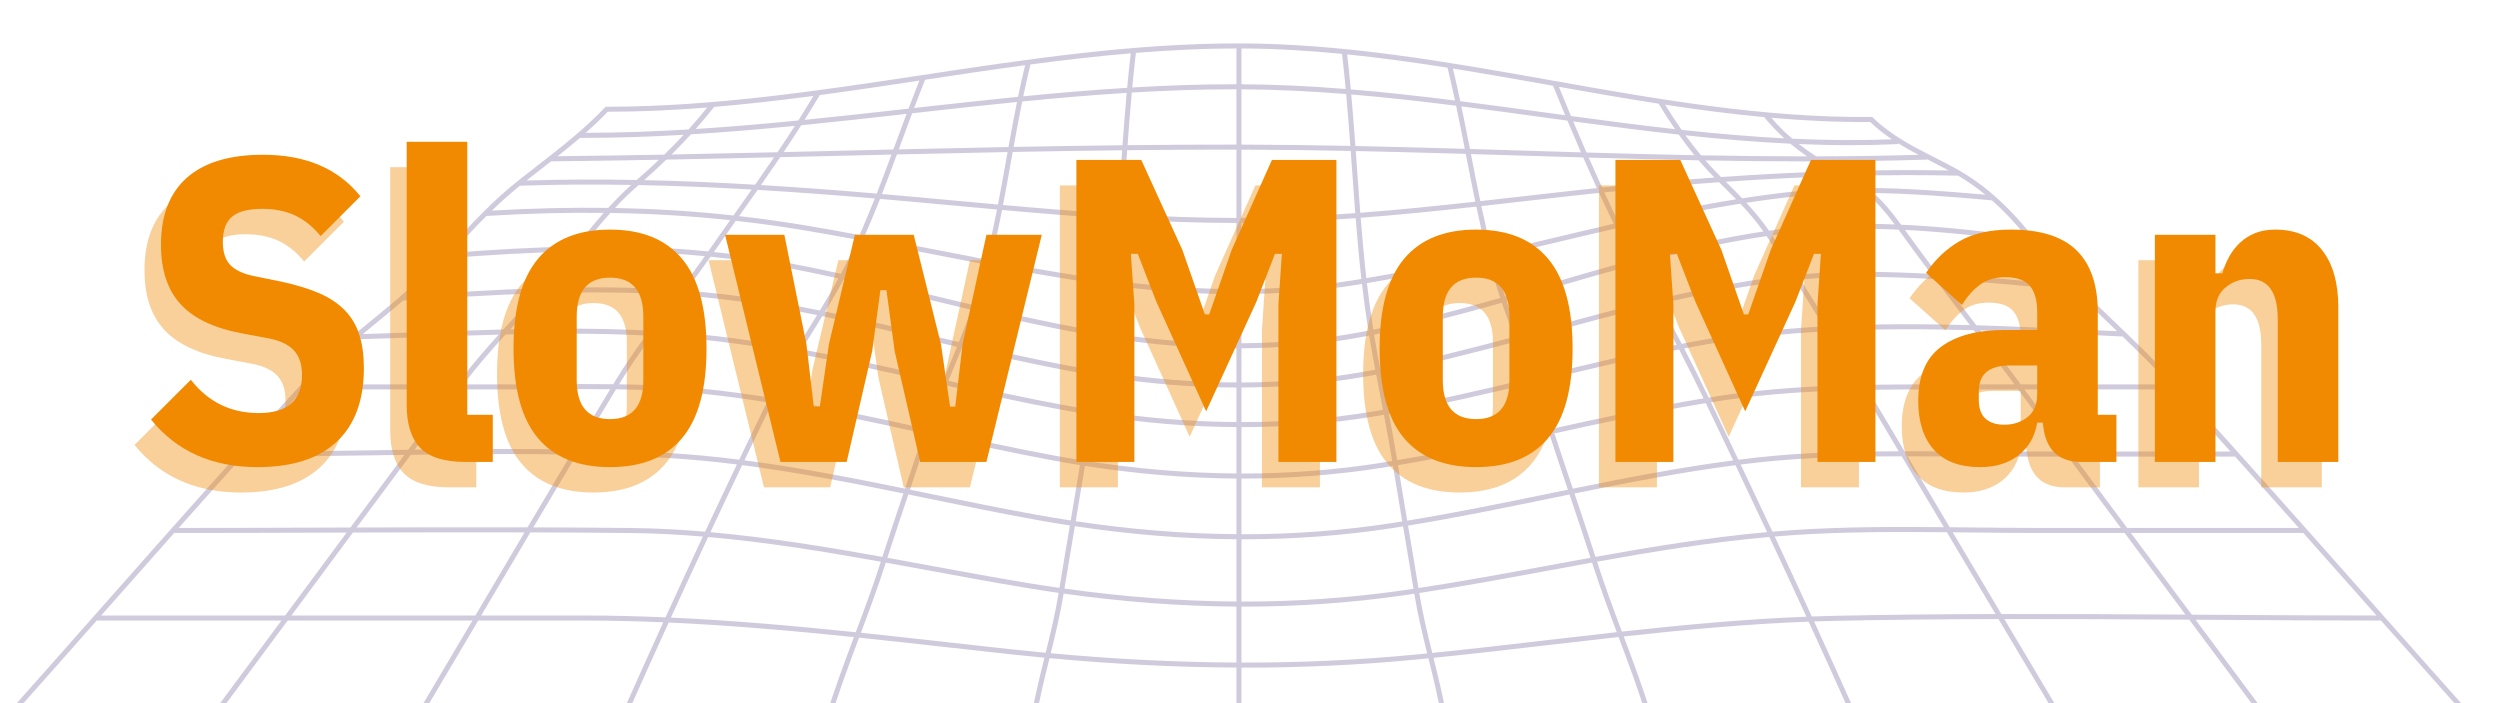 <svg xmlns="http://www.w3.org/2000/svg" xmlns:xlink="http://www.w3.org/1999/xlink" width="1920" zoomAndPan="magnify" viewBox="0 0 1440 405" height="540" preserveAspectRatio="xMidYMid meet" version="1.0"><defs><g/><clipPath id="id1"><path d="M 0 25 L 1427.25 25 L 1427.25 405 L 0 405 Z M 0 25 " clip-rule="nonzero"/></clipPath></defs><g clip-path="url(#id1)"><path fill="#d0cadd" d="M 1425.117 413.457 C 1405.988 392.023 1386.609 370.16 1367.867 349.016 C 1330.078 306.383 1291.004 262.297 1251.996 219.477 C 1240.949 207.352 1228.98 195.898 1217.402 184.824 C 1201.473 169.578 1184.996 153.816 1170.832 136.184 C 1163.398 126.926 1156.074 119.16 1148.582 112.613 L 1148.582 112.605 C 1148.578 112.605 1148.574 112.605 1148.57 112.605 C 1141.555 106.477 1134.387 101.418 1126.84 97.242 C 1122.488 94.836 1118.113 92.609 1113.887 90.457 C 1101.281 84.039 1089.379 77.977 1078.82 67.773 L 1078.395 67.359 L 1077.801 67.367 C 1015.523 67.988 953.328 56.914 893.199 46.219 C 834.73 35.816 774.27 25.062 713.633 25 C 713.441 25 713.246 25 713.051 25 C 651.852 25 590.527 34.277 531.223 43.25 C 471.98 52.215 410.723 61.48 349.656 61.48 C 349.59 61.48 349.52 61.48 349.453 61.48 L 348.828 61.48 L 348.402 61.93 C 336.473 74.492 323.355 84.676 309.469 95.457 C 305.766 98.332 302.051 101.219 298.352 104.156 C 291.41 109.668 285.066 115.496 278.965 121.547 C 278.883 121.551 278.805 121.555 278.727 121.562 L 278.738 121.773 C 270.984 129.477 263.633 137.551 256.062 145.898 L 253.059 149.207 C 241.191 162.262 227.352 173.605 213.965 184.574 C 200.758 195.395 187.102 206.582 175.273 219.453 C 136.188 262.004 97.266 306.047 59.621 348.637 C 40.816 369.918 21.371 391.922 2.152 413.457 L 0 415.871 L 1427.266 415.871 Z M 1368.887 354.535 C 1335.82 354.523 1302.238 354.309 1269.723 354.098 C 1267.312 354.082 1264.879 354.066 1262.465 354.051 C 1261.57 352.855 1260.684 351.656 1259.789 350.461 C 1249.09 336.109 1238.262 321.59 1227.391 306.988 L 1326.699 306.988 C 1339.809 321.73 1352.832 336.422 1365.699 350.938 C 1366.754 352.129 1367.828 353.34 1368.887 354.535 Z M 261.172 224.305 C 252.496 235.848 243.812 247.453 235.137 259.078 C 228.672 259.164 222.219 259.262 215.797 259.355 C 191.652 259.711 166.719 260.074 142.254 260.098 C 153.062 248.098 163.906 236.145 174.766 224.305 Z M 333.199 144.859 C 357.039 144.508 381.355 145.18 405.984 147.535 C 401.32 154.164 396.465 160.727 391.613 167.156 C 366.32 165.371 340.934 165.215 315.645 165.906 C 321.164 159.695 326.59 153.336 331.695 146.781 C 332.195 146.137 332.699 145.5 333.199 144.859 Z M 397.957 77.383 C 417.977 76.152 437.961 74.453 457.832 72.508 C 454.551 77.617 451.211 82.672 447.832 87.684 C 427.613 88.148 407.242 88.594 386.836 88.984 C 390.73 85.117 394.426 81.266 397.957 77.383 Z M 382.617 89.066 C 362.105 89.449 341.582 89.77 321.168 89.988 C 325.492 86.566 329.797 83.055 334.031 79.422 L 334.031 79.426 C 353.918 79.473 373.863 78.801 393.781 77.645 C 390.238 81.457 386.531 85.254 382.617 89.066 Z M 1040.898 90.062 C 1020.523 90.066 1000.129 89.84 979.789 89.469 C 976.789 85.883 973.824 82.059 970.852 77.945 C 990.91 80.086 1011.062 81.805 1031.242 82.766 C 1034.289 85.332 1037.492 87.754 1040.898 90.062 Z M 1036.078 82.969 C 1045.922 83.379 1055.766 83.621 1065.609 83.621 C 1074.844 83.621 1084.074 83.422 1093.297 82.996 L 1093.277 82.508 C 1097.117 84.895 1101.055 87.07 1105.082 89.18 C 1085.516 89.746 1065.863 90.016 1046.188 90.059 C 1042.605 87.805 1039.25 85.457 1036.078 82.969 Z M 1252.465 224.305 C 1263.258 236.164 1274.047 248.113 1284.816 260.102 L 1192.543 260.102 C 1183.688 248.16 1174.848 236.215 1166.062 224.305 Z M 934.215 363.801 C 929.43 351.051 924.531 337.922 920.32 324.773 C 920.188 324.355 920.051 323.938 919.914 323.523 C 952.578 317.648 985.84 312.238 1019.152 309.297 C 1026.625 325.227 1033.695 340.461 1040.477 355.219 C 1004.961 356.602 969.336 359.941 934.215 363.801 Z M 824.977 376.074 C 822.188 364.816 819.383 353.23 817.5 341.574 C 842.367 337.797 867.363 333.184 891.625 328.699 C 900.047 327.145 908.523 325.578 917.039 324.039 C 917.211 324.578 917.391 325.117 917.562 325.656 C 921.719 338.633 926.531 351.559 931.246 364.125 C 917.895 365.605 904.613 367.148 891.449 368.684 C 869.66 371.219 847.238 373.828 824.977 376.074 Z M 582.445 373.992 C 570.902 372.738 559.375 371.449 547.852 370.164 C 530.664 368.242 513.328 366.305 495.887 364.48 C 500.645 351.805 505.508 338.754 509.703 325.656 C 509.871 325.129 510.047 324.598 510.219 324.07 C 518.684 325.598 527.121 327.148 535.508 328.699 C 553.832 332.078 572.781 335.574 591.445 338.668 C 597.598 339.684 603.703 340.625 609.777 341.496 C 607.902 353.148 605.098 364.738 602.309 375.992 C 595.727 375.371 589.121 374.715 582.445 373.992 Z M 386.457 355.73 C 393.641 340 400.781 324.547 407.902 309.316 C 441.344 312.262 474.605 317.676 507.34 323.551 C 507.211 323.957 507.074 324.367 506.945 324.773 C 502.695 338.051 497.738 351.309 492.91 364.176 C 457.727 360.523 422.133 357.367 386.457 355.73 Z M 991.398 106.137 C 994.332 109.043 997.203 111.902 1000.012 114.793 C 977.578 118.387 956.625 122.809 939.301 126.672 C 936.992 127.188 934.672 127.719 932.355 128.246 C 929.52 122.406 926.758 116.578 924.09 110.789 C 947.043 108.406 969.008 106.469 990.203 104.957 Z M 1018.125 136.84 C 1022.879 144.176 1027.523 151.418 1032.074 158.582 C 1011.512 160.719 989.254 164.531 964.191 170.176 C 961.168 170.855 958.145 171.555 955.121 172.27 C 954.781 171.629 954.438 170.988 954.102 170.348 C 950.812 164.164 947.527 157.977 944.262 151.773 C 946.777 151.102 949.293 150.414 951.805 149.766 C 976.543 143.367 997.859 138.883 1017.551 135.992 C 1017.738 136.281 1017.938 136.551 1018.125 136.84 Z M 817.035 338.715 C 815.098 326.742 813.047 314.645 811.059 302.91 C 811.047 302.855 811.039 302.801 811.031 302.746 C 838.121 298.336 865.289 292.77 891.652 287.355 C 895.762 286.512 899.891 285.664 904.031 284.816 C 908.062 296.773 912.188 309.047 916.137 321.262 C 907.746 322.777 899.395 324.32 891.098 325.852 C 866.848 330.336 841.867 334.945 817.035 338.715 Z M 591.918 335.809 C 573.281 332.723 554.344 329.23 536.031 325.852 C 527.77 324.328 519.461 322.797 511.117 321.289 C 515.066 309.078 519.172 296.812 523.211 284.809 C 527.207 285.625 531.195 286.445 535.168 287.262 C 555.5 291.445 576.52 295.77 597.262 299.5 C 603.637 300.645 609.965 301.691 616.25 302.664 C 616.23 302.789 616.207 302.918 616.188 303.043 C 614.211 314.699 612.172 326.723 610.246 338.621 C 604.172 337.746 598.07 336.828 591.918 335.809 Z M 485.883 161.008 C 502.543 164.715 519.109 168.711 535.344 172.633 C 543.297 174.555 551.328 176.492 559.41 178.406 C 559.398 178.434 559.391 178.465 559.379 178.492 C 557.215 184.711 554.801 190.902 552.328 197.02 C 546.895 195.75 541.48 194.477 536.109 193.215 C 516.16 188.512 495.777 183.715 475.258 179.453 C 478.828 173.574 482.348 167.602 485.609 161.527 C 485.699 161.355 485.789 161.18 485.883 161.008 Z M 562.242 179.074 C 582.035 183.742 602.121 188.238 622.156 191.926 C 626.742 192.77 631.277 193.531 635.793 194.25 C 635.695 194.836 635.613 195.422 635.516 196.004 C 634.527 201.848 633.426 207.723 632.293 213.562 C 627.027 212.719 621.734 211.824 616.383 210.82 C 595.938 206.996 575.379 202.387 555.184 197.688 C 557.613 191.668 559.98 185.578 562.117 179.445 C 562.16 179.324 562.199 179.199 562.242 179.074 Z M 865.148 174.66 C 867.367 181.129 869.734 187.602 872.125 194.012 C 846.801 200.805 820.953 207.402 794.992 212.391 C 793.863 206.438 792.762 200.445 791.75 194.492 C 791.652 193.914 791.57 193.328 791.473 192.75 C 816.273 187.812 840.887 181.258 865.051 174.371 C 865.086 174.469 865.113 174.566 865.148 174.66 Z M 634.594 216.879 C 661.465 221.059 687.234 223.164 712.184 223.215 L 712.184 243.098 C 685.844 242.945 658.785 240.691 630.719 236.336 C 631.242 233.703 631.77 231.074 632.289 228.477 C 633.059 224.652 633.828 220.773 634.594 216.879 Z M 638.656 194.688 C 664.164 198.625 688.598 200.629 712.184 200.641 L 712.184 220.301 C 687.422 220.25 661.832 218.156 635.156 214.016 C 636.289 208.188 637.387 202.324 638.375 196.484 C 638.473 195.891 638.555 195.285 638.656 194.688 Z M 788.895 194.977 C 789.906 200.953 791.016 206.965 792.145 212.934 C 790.211 213.297 788.277 213.652 786.344 213.996 C 763.203 218.105 739.539 220.215 715.082 220.32 L 715.082 200.613 C 738.68 200.457 761.461 198.352 783.672 194.25 C 785.324 193.945 786.977 193.625 788.629 193.305 C 788.723 193.859 788.797 194.422 788.895 194.977 Z M 639.105 191.832 C 640.535 182.863 641.746 173.832 642.785 164.773 C 667.18 167.855 690.133 169.426 712.184 169.434 L 712.184 197.719 C 688.742 197.711 664.469 195.746 639.105 191.832 Z M 712.184 246.004 L 712.184 272.723 C 683.949 272.539 655.121 270.121 625.387 265.465 C 625.43 265.203 625.473 264.938 625.516 264.676 C 626.875 256.18 628.496 247.633 630.156 239.199 C 658.418 243.59 685.656 245.855 712.184 246.004 Z M 715.082 246.023 C 740.582 246.02 765.438 244.051 789.914 240.125 C 792.328 239.738 794.738 239.309 797.148 238.898 C 798.781 247.438 800.375 256.086 801.75 264.676 C 801.797 264.969 801.848 265.262 801.895 265.551 C 799.797 265.898 797.695 266.258 795.598 266.586 C 769.098 270.727 742.359 272.785 715.082 272.754 Z M 789.457 237.27 C 765.129 241.168 740.43 243.121 715.082 243.125 L 715.082 223.203 C 739.703 223.094 763.547 220.984 786.848 216.848 C 788.797 216.5 790.742 216.141 792.688 215.777 C 793.414 219.562 794.141 223.336 794.863 227.051 C 795.441 230.031 796.027 233.035 796.609 236.051 C 794.223 236.461 791.84 236.887 789.457 237.27 Z M 797.707 226.5 C 796.988 222.785 796.258 219.016 795.535 215.234 C 821.68 210.211 847.68 203.566 873.145 196.734 C 874.426 200.152 875.707 203.551 876.98 206.906 C 878.359 210.551 879.75 214.23 881.137 217.934 C 854.359 224.367 826.938 230.75 799.465 235.566 C 798.879 232.523 798.293 229.5 797.707 226.5 Z M 791.023 189.887 C 789.602 181.008 788.391 172.062 787.352 163.082 C 810.828 159.18 834.27 154.172 857.387 148.844 C 859.414 156.512 861.645 164.117 864.133 171.621 C 840.105 178.469 815.641 184.98 791.023 189.887 Z M 788.18 190.441 C 786.5 190.77 784.824 191.094 783.145 191.406 C 761.109 195.473 738.504 197.574 715.082 197.727 L 715.082 169.41 C 737.676 169.277 759.383 167.543 780.816 164.176 C 782.039 163.98 783.266 163.762 784.492 163.562 C 785.535 172.562 786.75 181.535 788.18 190.441 Z M 712.184 166.516 C 690.238 166.508 667.41 164.973 643.117 161.902 C 644.434 150.027 645.484 138.121 646.406 126.281 C 668.344 127.59 690.328 128.426 712.184 128.426 Z M 640.246 161.531 C 635.344 160.891 630.406 160.211 625.383 159.445 C 607.191 156.676 588.902 153.406 570.785 149.98 C 573.191 140.355 575.27 130.637 577.172 120.93 C 599.117 122.895 621.289 124.738 643.512 126.105 C 642.598 137.887 641.551 149.727 640.246 161.531 Z M 624.945 162.309 C 630.004 163.078 634.977 163.762 639.91 164.406 C 638.875 173.445 637.668 182.449 636.242 191.391 C 631.75 190.672 627.242 189.918 622.68 189.078 C 602.793 185.418 582.844 180.957 563.172 176.32 C 565.762 168.582 568.047 160.727 570.082 152.797 C 588.277 156.234 606.66 159.523 624.945 162.309 Z M 615.848 213.668 C 621.188 214.668 626.48 215.578 631.734 216.422 C 630.977 220.277 630.211 224.121 629.449 227.906 C 628.918 230.547 628.387 233.215 627.855 235.895 C 623.023 235.121 618.172 234.309 613.281 233.414 C 590.875 229.309 568.301 224.32 546.258 219.344 C 547.43 216.488 548.609 213.652 549.777 210.844 C 551.207 207.402 552.648 203.914 554.082 200.402 C 574.453 205.148 595.199 209.801 615.848 213.668 Z M 612.758 236.258 C 617.633 237.152 622.477 237.98 627.293 238.75 C 625.633 247.172 624.02 255.715 622.656 264.219 C 622.613 264.484 622.566 264.754 622.523 265.02 C 617.414 264.195 612.289 263.332 607.125 262.379 C 583.402 257.996 559.41 252.703 536.207 247.582 C 536.031 247.543 535.859 247.504 535.684 247.469 C 535.762 247.238 535.836 247.004 535.914 246.777 C 538.641 238.438 541.848 230.176 545.148 222.062 C 567.371 227.082 590.141 232.117 612.758 236.258 Z M 535.582 250.406 C 558.809 255.531 582.828 260.832 606.598 265.227 C 611.781 266.184 616.93 267.066 622.059 267.895 C 620.328 278.555 618.52 289.289 616.738 299.789 C 610.457 298.82 604.145 297.797 597.777 296.648 C 577.07 292.926 556.066 288.605 535.754 284.426 C 531.895 283.633 528.02 282.836 524.145 282.043 C 524.301 281.574 524.461 281.098 524.617 280.633 C 527.973 270.672 531.422 260.414 534.773 250.23 C 535.043 250.289 535.312 250.348 535.582 250.406 Z M 624.918 268.344 C 654.812 273.023 683.789 275.453 712.184 275.633 L 712.184 307.695 C 682.168 307.488 651.418 304.996 619.602 300.223 C 621.383 289.73 623.191 279.004 624.918 268.344 Z M 715.082 275.652 C 715.266 275.652 715.453 275.652 715.641 275.652 C 742.867 275.652 769.582 273.582 796.047 269.445 C 798.148 269.117 800.254 268.754 802.359 268.41 C 804.09 279.09 805.902 289.84 807.684 300.348 C 805.73 300.66 803.773 300.984 801.824 301.285 C 773.391 305.637 744.586 307.789 715.082 307.73 Z M 805.219 267.941 C 834.426 263.035 863.645 256.621 891.992 250.379 C 892.16 250.344 892.332 250.305 892.5 250.27 C 895.98 260.914 899.582 271.625 903.098 282.055 C 899.078 282.875 895.062 283.699 891.066 284.52 C 864.73 289.93 837.586 295.488 810.547 299.895 C 808.762 289.379 806.949 278.621 805.219 267.941 Z M 891.371 247.551 C 863.062 253.785 833.887 260.191 804.754 265.082 C 804.707 264.793 804.66 264.504 804.613 264.215 C 803.23 255.609 801.637 246.957 800.004 238.41 C 827.66 233.562 855.23 227.137 882.152 220.668 C 885.359 229.285 888.516 238.016 891.352 246.762 C 891.43 247.008 891.516 247.258 891.594 247.504 C 891.52 247.52 891.445 247.535 891.371 247.551 Z M 894.109 245.871 C 891.289 237.184 888.168 228.527 884.988 219.984 C 887.402 219.402 889.82 218.824 892.223 218.242 C 916.707 212.34 941.93 206.262 967.125 201.289 C 971.859 210.445 976.527 219.68 980.973 228.934 C 981.059 229.113 981.145 229.293 981.23 229.473 C 952.008 234.27 922.828 240.629 894.438 246.879 C 894.328 246.543 894.215 246.203 894.109 245.871 Z M 891.543 215.43 C 889.031 216.035 886.5 216.645 883.973 217.25 C 882.543 213.434 881.113 209.637 879.688 205.883 C 878.449 202.613 877.203 199.305 875.953 195.98 C 881.281 194.547 886.59 193.105 891.867 191.672 C 912.062 186.191 932.844 180.555 953.613 175.605 C 957.645 183.191 961.707 190.867 965.734 198.613 C 940.758 203.562 915.793 209.582 891.543 215.43 Z M 891.105 188.879 C 885.746 190.336 880.352 191.797 874.934 193.254 C 872.52 186.781 870.129 180.246 867.891 173.723 C 867.871 173.672 867.855 173.621 867.84 173.574 C 876.012 171.23 884.137 168.859 892.195 166.508 C 908.305 161.801 924.859 156.988 941.391 152.539 C 944.758 158.941 948.148 165.324 951.543 171.707 C 951.766 172.125 951.988 172.547 952.211 172.969 C 931.645 177.883 911.09 183.453 891.105 188.879 Z M 891.383 163.73 C 883.289 166.094 875.133 168.473 866.922 170.824 C 864.445 163.375 862.227 155.816 860.211 148.191 C 870.836 145.73 881.395 143.219 891.844 140.723 C 904.598 137.68 917.699 134.559 930.754 131.578 C 933.742 137.691 936.836 143.809 940.016 149.906 C 923.664 154.32 907.305 159.078 891.383 163.73 Z M 891.172 137.906 C 880.703 140.406 870.125 142.922 859.48 145.391 C 857.199 136.539 855.16 127.621 853.27 118.699 C 862.188 117.707 871.078 116.695 879.91 115.684 C 887.934 114.77 895.945 113.852 903.957 112.957 C 909.715 112.312 915.41 111.695 921.047 111.105 C 923.762 117.004 926.566 122.945 929.457 128.902 C 916.609 131.844 903.723 134.91 891.172 137.906 Z M 856.656 146.039 C 833.656 151.34 810.344 156.32 787.016 160.207 C 785.715 148.621 784.672 137.004 783.75 125.441 C 806.07 123.734 828.336 121.461 850.375 119.023 C 852.289 128.047 854.348 137.078 856.656 146.039 Z M 784.152 160.684 C 782.891 160.887 781.629 161.117 780.367 161.316 C 759.082 164.66 737.527 166.391 715.082 166.52 L 715.082 128.414 C 736.953 128.336 758.934 127.281 780.859 125.656 C 781.789 137.305 782.844 149.008 784.152 160.684 Z M 712.184 125.531 C 690.414 125.531 668.504 124.695 646.633 123.395 C 647.266 115.094 647.844 106.832 648.414 98.641 C 648.695 94.625 648.98 90.578 649.27 86.52 C 670.285 86.293 691.281 86.164 712.184 86.188 Z M 645.527 98.438 C 644.953 106.637 644.375 114.91 643.742 123.219 C 621.633 121.859 599.57 120.027 577.727 118.07 C 579.379 109.516 580.906 100.973 582.422 92.516 C 582.715 90.859 583.016 89.195 583.312 87.531 C 604.293 87.129 625.328 86.793 646.363 86.555 C 646.078 90.531 645.801 94.5 645.527 98.438 Z M 579.566 92.004 C 578.043 100.547 576.496 109.172 574.828 117.812 C 566.703 117.078 558.605 116.336 550.555 115.594 C 541.562 114.762 532.578 113.934 523.602 113.129 C 518.48 112.672 513.266 112.215 508.008 111.762 C 510.977 104.148 513.82 96.527 516.617 88.961 C 537.734 88.469 559.012 88 580.359 87.586 C 580.094 89.062 579.832 90.539 579.566 92.004 Z M 523.344 116.012 C 532.316 116.816 541.301 117.645 550.289 118.477 C 558.246 119.207 566.246 119.945 574.273 120.668 C 572.383 130.289 570.316 139.914 567.934 149.441 C 557.18 147.398 546.492 145.309 535.938 143.242 C 523.469 140.805 510.777 138.324 498.02 135.926 C 501.141 128.859 504.078 121.723 506.902 114.574 C 512.449 115.047 517.949 115.527 523.344 116.012 Z M 535.379 146.086 C 545.887 148.141 556.523 150.219 567.227 152.254 C 565.195 160.148 562.922 167.965 560.34 175.652 C 552.176 173.719 544.059 171.762 536.023 169.82 C 520.023 165.953 503.699 162.02 487.277 158.355 C 490.656 151.879 493.816 145.297 496.809 138.645 C 509.781 141.078 522.699 143.602 535.379 146.086 Z M 535.445 196.031 C 540.672 197.262 545.938 198.5 551.227 199.734 C 549.852 203.094 548.473 206.434 547.102 209.73 C 545.871 212.695 544.625 215.684 543.391 218.695 C 540.941 218.141 538.492 217.586 536.059 217.035 C 511.746 211.527 486.887 205.898 461.832 201.223 C 463.883 197.871 465.941 194.551 467.984 191.262 C 469.867 188.238 471.762 185.172 473.656 182.082 C 494.484 186.391 515.188 191.258 535.445 196.031 Z M 535.418 219.859 C 537.699 220.375 539.992 220.895 542.285 221.414 C 539.027 229.438 535.867 237.605 533.16 245.875 C 533.055 246.195 532.945 246.52 532.84 246.84 C 504.414 240.57 475.367 234.223 446.059 229.438 C 446.137 229.281 446.211 229.121 446.289 228.965 C 450.484 220.375 455.289 212.023 460.227 203.867 C 485.598 208.574 510.789 214.277 535.418 219.859 Z M 531.93 249.602 C 528.609 259.684 525.195 269.844 521.871 279.707 C 521.676 280.285 521.477 280.879 521.281 281.457 C 490.918 275.258 459.98 269.227 428.789 265.16 C 434.098 254.07 439.41 243.078 444.734 232.156 C 474.164 236.934 503.359 243.301 531.93 249.602 Z M 520.352 284.223 C 516.305 296.25 512.191 308.535 508.242 320.773 C 475.656 314.918 442.535 309.52 409.203 306.531 C 415.305 293.508 421.387 280.648 427.477 267.91 C 458.773 271.953 489.852 277.996 520.352 284.223 Z M 619.043 303.527 C 619.066 303.387 619.09 303.242 619.113 303.102 C 651.098 307.906 682.004 310.398 712.184 310.605 L 712.184 346.484 C 680.066 346.285 647.16 343.797 613.117 339.023 C 615.039 327.152 617.07 315.16 619.043 303.527 Z M 715.082 310.621 C 715.465 310.621 715.852 310.629 716.234 310.629 C 745.48 310.629 774.055 308.465 802.262 304.145 C 804.23 303.844 806.199 303.52 808.168 303.203 C 808.18 303.266 808.191 303.332 808.203 303.395 C 810.188 315.109 812.234 327.191 814.168 339.141 C 812.023 339.461 809.879 339.785 807.738 340.094 C 777.359 344.434 746.59 346.57 715.082 346.512 Z M 906.891 284.234 C 937.332 278.031 968.457 271.988 999.625 267.949 C 1005.973 281.297 1012.027 294.113 1017.844 306.504 C 984.641 309.484 951.523 314.891 919.016 320.742 C 915.059 308.508 910.93 296.211 906.891 284.234 Z M 905.957 281.469 C 902.438 271.031 898.828 260.305 895.344 249.645 C 923.879 243.363 953.207 236.98 982.539 232.195 C 987.996 243.57 993.25 254.555 998.316 265.199 C 967.246 269.266 936.262 275.293 905.957 281.469 Z M 985.527 231.727 C 988.082 231.316 990.641 230.898 993.199 230.516 C 1019.832 226.547 1046.812 225.117 1072.621 224.602 L 1093.641 259.93 C 1066.621 259.945 1039.18 260.527 1012.172 263.516 C 1008.562 263.914 1004.949 264.355 1001.34 264.812 C 996.262 254.141 991 243.129 985.527 231.727 Z M 992.77 227.656 C 989.922 228.078 987.07 228.543 984.219 229 C 984.008 228.559 983.797 228.125 983.586 227.68 C 979.246 218.652 974.703 209.648 970.09 200.723 C 972.531 200.25 974.977 199.77 977.418 199.32 C 1002.117 194.766 1027.117 192.152 1052.219 190.816 C 1058.469 200.984 1064.578 211.078 1070.582 221.172 L 1070.918 221.734 C 1045.516 222.285 1018.992 223.746 992.77 227.656 Z M 976.891 196.473 C 974.164 196.977 971.434 197.508 968.703 198.039 C 964.66 190.254 960.574 182.539 956.527 174.914 C 959.293 174.266 962.062 173.621 964.828 173 C 990.359 167.25 1012.961 163.418 1033.805 161.324 C 1039.5 170.312 1045.051 179.195 1050.488 188.012 C 1025.805 189.379 1001.215 191.984 976.891 196.473 Z M 951.078 146.961 C 948.352 147.668 945.617 148.414 942.883 149.145 C 939.715 143.082 936.641 136.996 933.656 130.918 C 935.75 130.445 937.848 129.961 939.934 129.496 C 957.723 125.531 979.344 120.973 1002.453 117.336 C 1007.188 122.344 1011.66 127.547 1015.742 133.34 C 996.332 136.25 975.344 140.688 951.078 146.961 Z M 922.816 108.008 C 920.164 102.215 917.59 96.461 915.102 90.785 C 936.098 91.391 957.227 91.945 978.422 92.34 C 981.387 95.832 984.395 99.113 987.492 102.246 C 966.742 103.754 945.246 105.676 922.816 108.008 Z M 919.777 108.324 C 914.449 108.887 909.07 109.469 903.633 110.078 C 895.621 110.977 887.605 111.891 879.582 112.809 C 870.656 113.828 861.68 114.852 852.664 115.855 C 850.766 106.773 849 97.703 847.254 88.73 C 856.566 89.012 865.855 89.293 875.078 89.578 C 887.289 89.953 899.574 90.328 911.902 90.691 C 914.438 96.5 917.066 102.387 919.777 108.324 Z M 844.406 89.266 C 846.137 98.168 847.891 107.164 849.773 116.176 C 827.848 118.602 805.707 120.859 783.516 122.555 C 782.852 114.051 782.242 105.586 781.645 97.195 C 781.402 93.812 781.156 90.41 780.91 87 C 802.121 87.441 823.293 88.02 844.281 88.645 C 844.324 88.848 844.363 89.059 844.406 89.266 Z M 778.754 97.398 C 779.352 105.793 779.961 114.266 780.625 122.77 C 758.766 124.391 736.867 125.441 715.082 125.52 L 715.082 86.191 C 735.969 86.23 756.992 86.516 778 86.938 C 778.254 90.438 778.504 93.93 778.754 97.398 Z M 715.082 83.297 L 715.082 51.434 C 735.141 51.531 755.277 52.562 775.387 54.184 C 776.289 64.156 777.062 74.141 777.789 84.039 C 756.852 83.617 735.898 83.336 715.082 83.297 Z M 712.184 83.293 C 691.352 83.27 670.426 83.398 649.477 83.621 C 650.203 73.57 650.984 63.434 651.906 53.312 C 671.746 52.125 691.605 51.414 711.398 51.414 C 711.66 51.414 711.922 51.414 712.184 51.414 Z M 646.57 83.656 C 625.645 83.891 604.711 84.227 583.836 84.625 C 585.398 75.945 587.02 67.176 588.797 58.445 C 608.773 56.477 628.863 54.75 648.977 53.5 C 648.066 63.574 647.293 73.66 646.57 83.656 Z M 580.883 84.68 C 559.719 85.09 538.633 85.551 517.695 86.039 C 518.156 84.789 518.617 83.543 519.074 82.297 C 521.141 76.68 523.246 70.973 525.395 65.254 C 545.34 63.016 565.5 60.766 585.781 58.742 C 584.031 67.398 582.426 76.086 580.883 84.68 Z M 516.355 81.297 C 515.766 82.898 515.176 84.504 514.582 86.109 C 504.719 86.34 494.887 86.574 485.102 86.805 C 473.93 87.07 462.672 87.336 451.371 87.602 C 454.797 82.5 458.188 77.355 461.508 72.148 C 481.883 70.121 502.133 67.863 522.168 65.613 C 520.199 70.879 518.258 76.129 516.355 81.297 Z M 485.168 89.699 C 494.574 89.477 504.023 89.254 513.5 89.031 C 510.742 96.496 507.93 104.008 504.996 111.504 C 483.715 109.688 461.387 107.973 438.344 106.59 C 442.047 101.289 445.742 95.945 449.402 90.543 C 461.387 90.266 473.328 89.98 485.168 89.699 Z M 503.887 114.316 C 501.094 121.375 498.184 128.414 495.094 135.383 C 484.812 133.461 474.496 131.605 464.23 129.883 C 451.434 127.734 438.629 125.953 425.734 124.484 C 425.824 124.359 425.918 124.227 426.008 124.102 C 429.453 119.234 432.922 114.32 436.391 109.375 C 459.723 110.758 482.336 112.484 503.887 114.316 Z M 463.75 132.738 C 473.77 134.418 483.836 136.227 493.875 138.098 C 490.887 144.719 487.727 151.266 484.348 157.695 C 473.754 155.355 463.121 153.137 452.508 151.141 C 438.66 148.535 424.883 146.582 411.203 145.148 C 415.402 139.117 419.652 133.086 423.828 127.184 C 437.207 128.676 450.484 130.512 463.75 132.738 Z M 451.973 153.984 C 462.293 155.93 472.637 158.082 482.945 160.352 C 479.582 166.609 475.938 172.773 472.238 178.844 C 461.305 176.602 450.336 174.508 439.371 172.688 C 424.66 170.242 409.871 168.539 395.047 167.402 C 399.867 160.996 404.691 154.473 409.301 147.863 C 423.434 149.301 437.668 151.293 451.973 153.984 Z M 438.895 175.543 C 449.48 177.301 460.07 179.316 470.637 181.473 C 468.93 184.25 467.223 187.008 465.523 189.734 C 463.289 193.336 461.031 196.977 458.789 200.652 C 446.984 198.488 435.145 196.547 423.297 194.941 C 408.168 192.887 392.895 191.516 377.555 190.633 C 381.27 185.613 385.02 180.66 388.727 175.766 C 390.137 173.91 391.555 172.035 392.977 170.152 C 408.34 171.281 423.664 173.012 438.895 175.543 Z M 422.906 197.809 C 434.34 199.359 445.773 201.23 457.176 203.305 C 452.402 211.227 447.77 219.336 443.688 227.691 C 443.48 228.117 443.273 228.539 443.066 228.965 C 430.086 226.891 417.055 225.129 404.008 223.832 C 388.293 222.27 372.398 221.613 356.57 221.363 C 356.605 221.305 356.641 221.242 356.676 221.184 C 362.477 211.641 368.906 202.418 375.496 193.426 C 391.406 194.297 407.238 195.684 422.906 197.809 Z M 403.723 226.711 C 416.414 227.973 429.098 229.684 441.742 231.684 C 436.406 242.633 431.086 253.656 425.766 264.773 C 412.062 263.043 398.312 261.691 384.547 260.902 C 367.754 259.941 350.832 259.348 333.871 259.004 C 340.84 247.375 347.828 235.77 354.828 224.238 C 371.152 224.469 387.543 225.105 403.723 226.711 Z M 384.379 263.793 C 397.758 264.562 411.121 265.859 424.449 267.523 C 418.348 280.297 412.25 293.188 406.137 306.254 C 391.828 305.035 377.48 304.27 363.125 304.121 C 344.555 303.93 325.883 303.824 307.203 303.766 C 315.469 289.824 323.797 275.832 332.16 261.863 C 349.641 262.199 367.082 262.801 384.379 263.793 Z M 363.098 307.016 C 377.02 307.16 390.938 307.895 404.828 309.055 C 397.691 324.328 390.535 339.824 383.336 355.598 C 367.941 354.93 352.535 354.535 337.141 354.535 L 277.18 354.535 C 277.977 353.184 278.789 351.812 279.586 350.465 C 288.129 335.996 296.777 321.359 305.492 306.656 C 324.73 306.711 343.969 306.816 363.098 307.016 Z M 612.648 341.902 C 646.852 346.703 679.91 349.195 712.184 349.395 L 712.184 381.625 C 677.711 381.465 642.184 379.676 605.227 376.262 C 607.996 365.066 610.777 353.543 612.648 341.902 Z M 715.082 349.41 C 715.504 349.41 715.93 349.418 716.352 349.418 C 747.555 349.418 778.043 347.262 808.148 342.957 C 810.309 342.648 812.473 342.32 814.633 341.996 C 816.512 353.641 819.293 365.164 822.066 376.363 C 819.398 376.629 816.73 376.895 814.07 377.145 C 781.824 380.219 748.949 381.715 715.082 381.648 Z M 1022.23 309.027 C 1026.098 308.707 1029.965 308.402 1033.836 308.152 C 1062.824 306.266 1092.426 306.289 1121.383 306.566 L 1149.422 353.691 C 1118.32 353.77 1087.164 354.047 1056.25 354.723 C 1052.039 354.812 1047.824 354.945 1043.609 355.098 C 1036.812 340.289 1029.719 325.008 1022.23 309.027 Z M 1033.648 305.266 C 1029.402 305.539 1025.16 305.875 1020.918 306.238 C 1015.086 293.805 1009.016 280.953 1002.648 267.562 C 1005.93 267.152 1009.211 266.754 1012.492 266.391 C 1039.93 263.355 1067.871 262.82 1095.363 262.824 L 1119.652 303.656 C 1091.203 303.398 1062.152 303.41 1033.648 305.266 Z M 1098.73 262.824 C 1105.25 262.836 1111.742 262.871 1118.191 262.91 C 1126 262.953 1133.812 263 1141.617 263 L 1191.086 263 C 1201.266 276.723 1211.461 290.441 1221.621 304.09 L 1173.371 304.09 C 1160.617 304.09 1147.602 303.949 1135.016 303.812 C 1131.039 303.77 1127.043 303.727 1123.039 303.688 Z M 1194.691 263 L 1287.414 263 C 1299.703 276.688 1311.953 290.41 1324.125 304.09 L 1225.234 304.09 C 1215.07 290.445 1204.875 276.727 1194.691 263 Z M 1188.938 260.102 L 1141.617 260.102 C 1133.816 260.102 1126.012 260.059 1118.207 260.016 C 1111.184 259.977 1104.113 259.938 1097.008 259.93 L 1075.953 224.539 C 1089.383 224.309 1102.48 224.305 1115.012 224.305 L 1162.461 224.305 C 1171.246 236.215 1180.082 248.156 1188.938 260.102 Z M 1115.012 221.406 C 1101.953 221.406 1088.277 221.414 1074.25 221.676 L 1073.07 219.691 C 1067.324 210.035 1061.48 200.371 1055.512 190.648 C 1082.613 189.324 1109.828 189.453 1136.902 190.219 C 1144.668 200.438 1152.551 210.859 1160.211 221.254 C 1160.246 221.305 1160.285 221.355 1160.324 221.406 Z M 1053.781 187.828 C 1048.324 178.969 1042.746 170.039 1037.031 161.008 C 1049.395 159.863 1061.152 159.336 1072.531 159.406 C 1086.508 159.504 1100.57 160.004 1114.578 160.773 C 1120.164 168.199 1125.762 175.566 1131.277 182.816 C 1132.395 184.289 1133.531 185.781 1134.656 187.262 C 1107.754 186.539 1080.719 186.457 1053.781 187.828 Z M 1072.551 156.512 C 1060.617 156.43 1048.289 156.996 1035.289 158.25 C 1030.543 150.77 1025.703 143.211 1020.738 135.547 C 1031.621 134.031 1042.043 132.996 1052.285 132.414 C 1066.043 131.629 1079.773 131.672 1093.516 132.258 C 1099.668 140.801 1105.965 149.312 1112.293 157.746 C 1099.051 157.051 1085.766 156.602 1072.551 156.512 Z M 1052.121 129.523 C 1041.355 130.137 1030.402 131.238 1018.93 132.875 C 1014.918 127.023 1010.539 121.789 1005.906 116.801 C 1016.203 115.23 1026.762 113.852 1037.398 112.809 C 1049.879 111.582 1062.316 111.113 1074.883 111.16 C 1080.629 116.07 1085.961 121.973 1091.332 129.27 C 1078.273 128.773 1065.215 128.777 1052.121 129.523 Z M 1037.117 109.93 C 1025.746 111.043 1014.461 112.535 1003.5 114.238 C 1000.43 111.027 997.27 107.879 994.043 104.684 C 1017.07 103.09 1039.199 102.008 1060.723 101.414 C 1064.461 103.457 1067.953 105.715 1071.289 108.254 C 1059.855 108.309 1048.512 108.809 1037.117 109.93 Z M 991.309 101.973 L 990.57 101.238 C 987.746 98.43 984.996 95.5 982.293 92.402 C 1001.699 92.746 1021.152 92.965 1040.598 92.965 C 1042.176 92.965 1043.758 92.953 1045.336 92.949 C 1048.512 94.918 1051.875 96.812 1055.445 98.668 C 1034.73 99.312 1013.434 100.41 991.309 101.973 Z M 968.605 74.789 C 965.488 70.332 962.336 65.527 959.102 60.305 C 978.004 63.188 997.043 65.684 1016.156 67.461 C 1019.859 71.93 1023.676 75.969 1027.734 79.688 C 1007.98 78.66 988.25 76.922 968.605 74.789 Z M 964.801 74.383 C 944.695 72.148 924.699 69.52 904.871 66.824 C 902.469 61.074 900.16 55.457 897.934 50 C 916.891 53.367 936.043 56.723 955.336 59.719 C 958.566 65.004 961.703 69.859 964.801 74.383 Z M 966.996 77.531 C 969.988 81.77 972.965 85.707 975.969 89.398 C 955.168 88.996 934.43 88.449 913.824 87.852 C 911.18 81.773 908.629 75.785 906.168 69.926 C 926.289 72.652 946.586 75.301 966.996 77.531 Z M 910.625 87.758 C 898.758 87.41 886.93 87.047 875.168 86.684 C 865.73 86.391 856.219 86.102 846.684 85.816 C 845.102 77.707 843.48 69.496 841.762 61.273 C 857.441 63.266 873.035 65.398 888.484 67.512 C 893.254 68.168 898.043 68.82 902.836 69.473 C 905.336 75.445 907.934 81.551 910.625 87.758 Z M 843.715 85.73 C 822.84 85.109 801.789 84.539 780.699 84.102 C 779.977 74.262 779.211 64.336 778.32 54.414 C 798.523 56.102 818.688 58.371 838.715 60.891 C 840.465 69.207 842.113 77.516 843.715 85.73 Z M 778.047 51.488 C 777.422 44.746 776.734 38.016 775.961 31.328 C 795.332 33.297 814.625 35.969 833.785 38.992 C 835.309 45.234 836.719 51.555 838.07 57.891 C 818.168 55.395 798.129 53.156 778.047 51.488 Z M 775.113 51.258 C 755.105 49.652 735.062 48.637 715.082 48.539 L 715.082 27.914 C 734.422 27.988 753.75 29.148 773.012 31.031 C 773.793 37.734 774.484 44.488 775.113 51.258 Z M 712.184 48.527 C 692.219 48.504 672.188 49.203 652.176 50.391 C 652.801 43.723 653.488 37.066 654.266 30.457 C 673.547 28.887 692.875 27.934 712.184 27.906 Z M 649.25 50.574 C 629.25 51.812 609.273 53.52 589.41 55.469 C 590.691 49.316 592.051 43.188 593.535 37.141 C 612.695 34.59 631.98 32.348 651.32 30.711 C 650.551 37.301 649.871 43.93 649.25 50.574 Z M 586.387 55.77 C 566.289 57.77 546.312 59.992 526.543 62.211 C 528.605 56.762 530.703 51.316 532.863 45.93 C 551.883 43.055 571.105 40.16 590.461 37.551 C 589 43.57 587.652 49.656 586.387 55.77 Z M 523.305 62.574 C 503.535 64.793 483.559 67.027 463.453 69.047 C 466.391 64.379 469.289 59.68 472.094 54.922 L 471.898 54.805 C 491.273 52.203 510.516 49.312 529.555 46.43 C 527.422 51.781 525.34 57.18 523.305 62.574 Z M 459.809 69.402 C 440.195 71.344 420.473 73.047 400.715 74.305 C 404.398 70.145 407.914 65.938 411.289 61.645 L 411.219 61.594 C 430.398 59.977 449.516 57.77 468.508 55.258 C 465.676 60.02 462.773 64.734 459.809 69.402 Z M 445.836 90.625 C 442.23 95.926 438.598 101.184 434.953 106.387 C 414.113 105.168 392.738 104.227 371.047 103.754 C 375.543 99.77 379.789 95.844 383.82 91.938 C 404.562 91.547 425.281 91.098 445.836 90.625 Z M 432.996 109.172 C 429.871 113.621 426.746 118.043 423.641 122.43 C 423.246 122.988 422.848 123.555 422.453 124.113 C 400.164 121.68 377.574 120.25 354.227 119.809 C 358.496 115.246 362.98 110.824 367.82 106.594 C 389.934 107.031 411.746 107.945 432.996 109.172 Z M 420.543 126.809 C 416.355 132.73 412.102 138.77 407.914 144.809 C 383.402 142.391 359.215 141.652 335.488 141.934 C 340.688 135.336 345.98 128.875 351.621 122.645 C 375.234 123.02 398.047 124.402 420.543 126.809 Z M 389.527 169.914 C 388.488 171.281 387.449 172.66 386.418 174.02 C 382.32 179.422 378.176 184.891 374.078 190.453 C 347.426 189.047 320.582 189.09 293.902 189.699 C 296.148 187.246 298.395 184.809 300.625 182.391 C 304.723 177.953 308.871 173.453 312.988 168.879 C 338.473 168.125 364.055 168.195 389.527 169.914 Z M 372.043 193.246 C 365.805 201.812 359.727 210.59 354.199 219.684 C 353.871 220.227 353.543 220.773 353.211 221.316 C 340.688 221.16 328.215 221.227 315.922 221.312 C 308.582 221.359 301.246 221.406 293.914 221.406 L 266.969 221.406 C 266.996 221.371 267.023 221.34 267.047 221.305 C 274.543 211.34 282.84 201.855 291.203 192.656 C 318.102 192.004 345.176 191.898 372.043 193.246 Z M 293.914 224.305 C 301.25 224.305 308.594 224.254 315.941 224.207 C 327.66 224.129 339.543 224.062 351.469 224.191 C 344.477 235.723 337.496 247.316 330.535 258.938 C 299.883 258.375 269.125 258.621 238.789 259.027 C 247.457 247.418 256.133 235.828 264.797 224.305 Z M 215.84 262.25 C 221.523 262.168 227.234 262.082 232.953 262.004 C 222.539 275.965 212.152 289.938 201.824 303.852 C 196.871 303.867 191.91 303.883 186.984 303.902 C 159.434 303.992 130.973 304.086 102.93 304.09 C 115.094 290.395 127.348 276.672 139.648 262.992 L 139.648 263 C 164.965 263 190.828 262.617 215.84 262.25 Z M 236.605 261.953 C 267.09 261.535 298.008 261.27 328.816 261.805 C 320.449 275.793 312.113 289.801 303.844 303.754 C 270.867 303.668 237.898 303.738 205.438 303.84 C 215.781 289.906 226.184 275.922 236.605 261.953 Z M 302.133 306.645 C 293.711 320.855 285.352 335.008 277.09 348.992 C 276.004 350.828 274.902 352.691 273.812 354.535 L 167.855 354.535 C 168.828 353.219 169.805 351.906 170.781 350.59 C 181.508 336.113 192.363 321.461 203.285 306.742 C 235.883 306.641 268.996 306.562 302.133 306.645 Z M 272.105 357.434 C 261.27 375.77 250.195 394.504 239.207 412.977 L 124.508 412.977 C 138.262 394.477 151.984 375.957 165.707 357.434 Z M 275.469 357.434 L 337.141 357.434 C 352.098 357.434 367.074 357.805 382.043 358.438 C 373.93 376.238 365.758 394.387 357.492 412.977 L 242.578 412.977 C 253.574 394.484 264.645 375.754 275.469 357.434 Z M 385.164 358.574 C 420.906 360.18 456.586 363.324 491.859 366.977 C 486.238 381.945 480.48 397.387 475.758 412.977 L 360.664 412.977 C 368.91 394.434 377.066 376.328 385.164 358.574 Z M 494.84 367.285 C 512.523 369.129 530.102 371.094 547.531 373.039 C 559.055 374.324 570.586 375.613 582.133 376.867 C 588.672 377.578 595.152 378.23 601.602 378.84 C 598.848 389.949 596.02 401.414 594.023 412.977 L 478.789 412.977 C 483.512 397.512 489.25 382.16 494.84 367.285 Z M 604.504 379.176 C 604.512 379.152 604.516 379.125 604.523 379.102 C 641.73 382.555 677.484 384.355 712.184 384.516 L 712.184 412.977 L 596.965 412.977 C 598.961 401.559 601.77 390.188 604.504 379.176 Z M 715.082 384.539 C 715.816 384.539 716.562 384.555 717.297 384.555 C 750.473 384.555 782.711 383.043 814.348 380.027 C 817.148 379.762 819.957 379.484 822.77 379.203 C 825.5 390.207 828.309 401.566 830.305 412.977 L 715.082 412.977 Z M 825.68 378.91 C 847.824 376.672 870.121 374.082 891.781 371.559 C 905.184 370 918.699 368.426 932.293 366.922 C 937.922 381.91 943.715 397.387 948.477 412.977 L 833.242 412.977 C 831.25 401.441 828.43 390 825.68 378.91 Z M 935.266 366.598 C 970.488 362.738 1006.203 359.41 1041.785 358.062 C 1050.457 376.969 1058.656 395.113 1066.602 412.977 L 951.508 412.977 C 946.746 397.254 940.93 381.684 935.266 366.598 Z M 1044.914 357.941 C 1048.715 357.812 1052.516 357.699 1056.312 357.617 C 1087.773 356.934 1119.488 356.656 1151.141 356.586 L 1184.688 412.977 L 1069.773 412.977 C 1061.809 395.066 1053.598 376.879 1044.914 357.941 Z M 1154.504 356.578 C 1190.262 356.512 1225.902 356.711 1261.004 356.938 C 1274.926 375.609 1288.848 394.285 1302.75 412.977 L 1188.059 412.977 Z M 1152.785 353.684 L 1124.773 306.598 C 1128.184 306.633 1131.594 306.668 1134.984 306.707 C 1147.578 306.844 1160.602 306.988 1173.371 306.988 L 1223.777 306.988 C 1235.086 322.172 1246.344 337.273 1257.469 352.191 C 1257.926 352.805 1258.379 353.414 1258.836 354.027 C 1223.871 353.805 1188.383 353.613 1152.785 353.684 Z M 1249.836 221.406 L 1163.922 221.406 C 1163.465 220.785 1163 220.16 1162.543 219.535 C 1155.336 209.762 1147.938 199.957 1140.625 190.332 C 1160.523 190.934 1180.34 191.855 1199.977 192.773 C 1207.461 193.121 1214.941 193.473 1222.41 193.801 L 1222.418 193.645 C 1231.707 202.582 1241.078 211.793 1249.836 221.406 Z M 1215.402 186.914 C 1216.738 188.191 1218.078 189.477 1219.426 190.766 C 1212.992 190.477 1206.555 190.184 1200.109 189.879 C 1179.688 188.926 1159.074 187.969 1138.371 187.363 C 1136.77 185.258 1135.168 183.148 1133.582 181.066 C 1128.555 174.457 1123.457 167.742 1118.363 160.984 C 1144.426 162.508 1170.262 164.945 1195 167.484 L 1195.043 167.102 C 1201.785 173.867 1208.637 180.441 1215.402 186.914 Z M 1192.254 164.297 C 1167.625 161.785 1141.957 159.414 1116.082 157.957 C 1109.727 149.508 1103.406 140.98 1097.215 132.422 C 1121.301 133.621 1145.441 136.461 1169.891 139.582 C 1176.938 148.219 1184.492 156.406 1192.254 164.297 Z M 1167.211 136.324 C 1142.949 133.25 1118.977 130.508 1095.031 129.422 C 1094.949 129.305 1094.859 129.188 1094.777 129.07 C 1089.68 121.973 1084.637 116.133 1079.285 111.191 C 1101.211 111.477 1123.598 113.266 1147.383 115.406 C 1154.043 121.305 1160.586 128.227 1167.211 136.324 Z M 1075.969 108.266 C 1072.875 105.688 1069.652 103.379 1066.242 101.273 C 1087.262 100.773 1107.727 100.746 1127.898 101.184 C 1133.273 104.332 1138.465 107.969 1143.562 112.16 C 1120.023 110.07 1097.801 108.395 1075.969 108.266 Z M 1122.453 98.18 C 1102.5 97.832 1082.238 97.934 1061.418 98.496 C 1060.664 98.094 1059.906 97.695 1059.133 97.309 C 1056.277 95.875 1053.574 94.418 1050.98 92.93 C 1070.719 92.852 1090.438 92.559 1110.059 91.938 L 1110.051 91.75 C 1110.887 92.176 1111.727 92.605 1112.57 93.035 C 1115.809 94.684 1119.133 96.402 1122.453 98.18 Z M 1089.734 80.227 C 1070.637 80.988 1051.488 80.793 1032.352 79.906 C 1028.078 76.234 1024.098 72.258 1020.27 67.836 C 1039.203 69.492 1058.211 70.422 1077.238 70.266 C 1081.246 74.086 1085.422 77.328 1089.734 80.227 Z M 894.559 49.398 C 896.797 54.898 899.125 60.57 901.543 66.375 C 897.312 65.801 893.09 65.223 888.875 64.645 C 873.09 62.484 857.148 60.305 841.117 58.273 C 839.777 51.977 838.379 45.695 836.871 39.477 C 855.637 42.477 874.266 45.789 892.691 49.066 C 893.312 49.18 893.938 49.289 894.559 49.398 Z M 350.074 64.375 C 369.184 64.363 388.301 63.449 407.363 61.926 C 403.934 66.203 400.359 70.402 396.602 74.566 C 376.859 75.758 357.086 76.48 337.367 76.516 C 341.738 72.645 346.004 68.629 350.074 64.375 Z M 311.246 97.742 C 313.297 96.152 315.363 94.543 317.426 92.93 C 338.055 92.719 358.809 92.398 379.551 92.02 C 375.508 95.863 371.254 99.738 366.746 103.676 C 345.77 103.277 324.543 103.324 303.277 103.965 C 305.934 101.879 308.59 99.805 311.246 97.742 Z M 299.496 106.965 C 320.957 106.242 342.398 106.156 363.598 106.516 C 358.902 110.773 354.508 115.188 350.344 119.738 C 328.789 119.43 306.559 119.965 283.324 121.305 C 288.449 116.332 293.785 111.543 299.496 106.965 Z M 280.223 124.379 C 303.668 122.953 326.055 122.363 347.758 122.609 C 342.188 128.887 336.945 135.379 331.77 141.988 C 307.359 142.387 283.453 143.84 260.215 145.633 C 266.871 138.301 273.406 131.188 280.223 124.379 Z M 255.203 151.152 L 257.379 148.754 C 280.777 146.918 304.867 145.395 329.469 144.926 C 329.449 144.949 329.43 144.977 329.406 145.004 C 323.793 152.215 317.773 159.199 311.66 166.02 C 286.211 166.801 260.875 168.387 235.848 169.973 C 242.586 164.039 249.137 157.828 255.203 151.152 Z M 215.801 186.812 C 221.262 182.34 226.789 177.797 232.242 173.102 L 234.5 172.961 C 259.082 171.402 283.973 169.828 308.973 169.004 C 305.477 172.859 301.969 176.668 298.496 180.43 C 295.645 183.52 292.766 186.637 289.895 189.789 C 274.633 190.168 259.43 190.707 244.363 191.25 C 232.734 191.664 220.766 192.09 208.969 192.43 C 211.25 190.547 213.531 188.672 215.801 186.812 Z M 205.352 195.434 C 218.344 195.074 231.621 194.602 244.465 194.141 C 258.617 193.633 272.887 193.129 287.207 192.754 C 279.43 201.367 271.742 210.242 264.734 219.562 C 264.27 220.176 263.809 220.793 263.348 221.406 L 177.414 221.406 C 186.016 212.047 195.641 203.551 205.352 195.434 Z M 61.797 350.555 C 74.527 336.148 87.414 321.57 100.398 306.945 L 100.398 306.988 C 129.262 306.988 158.609 306.891 186.996 306.797 C 191.203 306.781 195.441 306.77 199.668 306.754 C 189.184 320.887 178.758 334.961 168.453 348.867 C 167.055 350.758 165.648 352.645 164.25 354.535 L 58.273 354.535 C 59.445 353.215 60.629 351.871 61.797 350.555 Z M 55.715 357.434 L 162.102 357.434 C 148.379 375.953 134.656 394.477 120.902 412.977 L 6.465 412.977 C 22.93 394.512 39.512 375.766 55.715 357.434 Z M 1306.359 412.977 C 1292.465 394.293 1278.547 375.625 1264.629 356.957 C 1266.316 356.969 1268.02 356.98 1269.703 356.992 C 1303.062 357.207 1337.555 357.43 1371.457 357.434 C 1387.695 375.75 1404.316 394.492 1420.801 412.977 Z M 1306.359 412.977 " fill-opacity="1" fill-rule="nonzero"/></g><g fill="#f18a00" fill-opacity="0.4"><g transform="translate(70.999, 280.709)"><g><path d="M 67.781 2.984 C 41.695 2.984 21.266 -6.148 6.484 -24.422 L 29.406 -47.344 C 39.375 -34.551 52.414 -28.156 68.531 -28.156 C 85.145 -28.156 93.453 -35.469 93.453 -50.094 C 93.453 -56.07 91.957 -60.723 88.969 -64.047 C 85.977 -67.367 81.328 -69.691 75.016 -71.016 L 59.062 -74.016 C 42.945 -77.004 31.109 -82.609 23.547 -90.828 C 15.992 -99.055 12.219 -110.477 12.219 -125.094 C 12.219 -142.039 17.195 -154.914 27.156 -163.719 C 37.125 -172.531 51.742 -176.938 71.016 -176.938 C 95.609 -176.938 114.301 -168.961 127.094 -153.016 L 104.172 -130.078 C 99.848 -135.398 94.984 -139.348 89.578 -141.922 C 84.18 -144.492 77.832 -145.781 70.531 -145.781 C 62.551 -145.781 56.773 -144.285 53.203 -141.297 C 49.629 -138.305 47.844 -133.488 47.844 -126.844 C 47.844 -121.031 49.211 -116.629 51.953 -113.641 C 54.703 -110.648 59.148 -108.488 65.297 -107.156 L 81.234 -103.922 C 89.711 -102.086 96.984 -99.883 103.047 -97.312 C 109.109 -94.738 114.094 -91.457 118 -87.469 C 121.906 -83.477 124.727 -78.742 126.469 -73.266 C 128.219 -67.785 129.094 -61.391 129.094 -54.078 C 129.094 -35.473 123.859 -21.312 113.391 -11.594 C 102.922 -1.875 87.719 2.984 67.781 2.984 Z M 67.781 2.984 "/></g></g></g><g fill="#f18a00" fill-opacity="0.4"><g transform="translate(209.547, 280.709)"><g><path d="M 49.094 0 C 36.969 0 28.285 -2.695 23.047 -8.094 C 17.816 -13.5 15.203 -21.766 15.203 -32.891 L 15.203 -184.406 L 50.094 -184.406 L 50.094 -27.156 L 64.797 -27.156 L 64.797 0 Z M 49.094 0 "/></g></g></g><g fill="#f18a00" fill-opacity="0.4"><g transform="translate(278.572, 280.709)"><g><path d="M 63.297 2.984 C 45.023 2.984 31.191 -2.578 21.797 -13.703 C 12.41 -24.836 7.719 -42.035 7.719 -65.297 C 7.719 -88.555 12.41 -105.789 21.797 -117 C 31.191 -128.219 45.023 -133.828 63.297 -133.828 C 81.566 -133.828 95.395 -128.219 104.781 -117 C 114.176 -105.789 118.875 -88.555 118.875 -65.297 C 118.875 -42.035 114.176 -24.836 104.781 -13.703 C 95.395 -2.578 81.566 2.984 63.297 2.984 Z M 63.297 -24.672 C 76.086 -24.672 82.484 -32.145 82.484 -47.094 L 82.484 -83.734 C 82.484 -98.68 76.086 -106.156 63.297 -106.156 C 50.504 -106.156 44.109 -98.68 44.109 -83.734 L 44.109 -47.094 C 44.109 -32.145 50.504 -24.672 63.297 -24.672 Z M 63.297 -24.672 "/></g></g></g><g fill="#f18a00" fill-opacity="0.4"><g transform="translate(405.158, 280.709)"><g><path d="M 2.984 -130.828 L 37.125 -130.828 L 49.844 -67.781 L 54.078 -31.891 L 57.562 -31.891 L 62.797 -67.781 L 77.75 -130.828 L 111.641 -130.828 L 127.344 -67.781 L 132.578 -31.891 L 135.562 -31.891 L 139.797 -67.781 L 153.516 -130.828 L 185.406 -130.828 L 153.516 0 L 115.375 0 L 100.672 -63.797 L 95.938 -98.938 L 92.453 -98.938 L 87.719 -63.797 L 73.016 0 L 34.891 0 Z M 2.984 -130.828 "/></g></g></g><g fill="#f18a00" fill-opacity="0.4"><g transform="translate(593.543, 280.709)"><g><path d="M 133.328 -90.703 L 135.312 -119.859 L 131.328 -119.859 L 120.609 -92.203 L 91.703 -29.156 L 63.047 -92.203 L 52.328 -119.859 L 48.344 -119.859 L 50.344 -90.703 L 50.344 0 L 16.953 0 L 16.953 -173.938 L 54.328 -173.938 L 78 -122.109 L 90.953 -84.984 L 93.453 -84.984 L 106.406 -122.109 L 129.578 -173.938 L 166.719 -173.938 L 166.719 0 L 133.328 0 Z M 133.328 -90.703 "/></g></g></g><g fill="#f18a00" fill-opacity="0.4"><g transform="translate(777.443, 280.709)"><g><path d="M 63.297 2.984 C 45.023 2.984 31.191 -2.578 21.797 -13.703 C 12.41 -24.836 7.719 -42.035 7.719 -65.297 C 7.719 -88.555 12.41 -105.789 21.797 -117 C 31.191 -128.219 45.023 -133.828 63.297 -133.828 C 81.566 -133.828 95.395 -128.219 104.781 -117 C 114.176 -105.789 118.875 -88.555 118.875 -65.297 C 118.875 -42.035 114.176 -24.836 104.781 -13.703 C 95.395 -2.578 81.566 2.984 63.297 2.984 Z M 63.297 -24.672 C 76.086 -24.672 82.484 -32.145 82.484 -47.094 L 82.484 -83.734 C 82.484 -98.68 76.086 -106.156 63.297 -106.156 C 50.504 -106.156 44.109 -98.68 44.109 -83.734 L 44.109 -47.094 C 44.109 -32.145 50.504 -24.672 63.297 -24.672 Z M 63.297 -24.672 "/></g></g></g><g fill="#f18a00" fill-opacity="0.4"><g transform="translate(904.03, 280.709)"><g><path d="M 133.328 -90.703 L 135.312 -119.859 L 131.328 -119.859 L 120.609 -92.203 L 91.703 -29.156 L 63.047 -92.203 L 52.328 -119.859 L 48.344 -119.859 L 50.344 -90.703 L 50.344 0 L 16.953 0 L 16.953 -173.938 L 54.328 -173.938 L 78 -122.109 L 90.953 -84.984 L 93.453 -84.984 L 106.406 -122.109 L 129.578 -173.938 L 166.719 -173.938 L 166.719 0 L 133.328 0 Z M 133.328 -90.703 "/></g></g></g><g fill="#f18a00" fill-opacity="0.4"><g transform="translate(1087.93, 280.709)"><g><path d="M 101.422 0 C 87.797 0 80.406 -7.555 79.25 -22.672 L 76 -22.672 C 74.676 -14.703 71.102 -8.43 65.281 -3.859 C 59.469 0.703 52.078 2.984 43.109 2.984 C 31.316 2.984 22.426 -0.375 16.438 -7.094 C 10.457 -13.82 7.469 -23.172 7.469 -35.141 C 7.469 -49.422 11.828 -59.801 20.547 -66.281 C 29.273 -72.758 41.445 -76 57.062 -76 L 76 -76 L 76 -86.219 C 76 -93.031 74.586 -98.098 71.766 -101.422 C 68.941 -104.742 64.207 -106.406 57.562 -106.406 C 51.75 -106.406 46.891 -104.953 42.984 -102.047 C 39.078 -99.141 35.629 -95.273 32.641 -90.453 L 11.969 -108.906 C 17.281 -116.707 23.754 -122.812 31.391 -127.219 C 39.035 -131.625 48.844 -133.828 60.812 -133.828 C 77.914 -133.828 90.535 -129.836 98.672 -121.859 C 106.816 -113.891 110.891 -102.008 110.891 -86.219 L 110.891 -27.156 L 121.609 -27.156 L 121.609 0 Z M 57.062 -21.438 C 62.219 -21.438 66.66 -22.891 70.391 -25.797 C 74.129 -28.703 76 -33.227 76 -39.375 L 76 -55.578 L 60.312 -55.578 C 48.344 -55.578 42.359 -50.594 42.359 -40.625 L 42.359 -35.891 C 42.359 -30.898 43.645 -27.242 46.219 -24.922 C 48.801 -22.598 52.414 -21.438 57.062 -21.438 Z M 57.062 -21.438 "/></g></g></g><g fill="#f18a00" fill-opacity="0.4"><g transform="translate(1216.51, 280.709)"><g><path d="M 15.203 0 L 15.203 -130.828 L 50.094 -130.828 L 50.094 -108.656 L 54.078 -108.656 C 55.078 -112.145 56.406 -115.383 58.062 -118.375 C 59.727 -121.363 61.805 -124.02 64.297 -126.344 C 66.785 -128.664 69.691 -130.492 73.016 -131.828 C 76.336 -133.16 80.16 -133.828 84.484 -133.828 C 96.273 -133.828 105.285 -129.879 111.516 -121.984 C 117.742 -114.086 120.859 -103.082 120.859 -88.969 L 120.859 0 L 85.969 0 L 85.969 -82.234 C 85.969 -97.68 80.57 -105.406 69.781 -105.406 C 64.457 -105.406 59.844 -103.785 55.938 -100.547 C 52.039 -97.305 50.094 -92.781 50.094 -86.969 L 50.094 0 Z M 15.203 0 "/></g></g></g><g fill="#f18a00" fill-opacity="1"><g transform="translate(80.5, 266.078)"><g><path d="M 67.781 2.984 C 41.695 2.984 21.266 -6.148 6.484 -24.422 L 29.406 -47.344 C 39.375 -34.551 52.414 -28.156 68.531 -28.156 C 85.145 -28.156 93.453 -35.469 93.453 -50.094 C 93.453 -56.07 91.957 -60.723 88.969 -64.047 C 85.977 -67.367 81.328 -69.691 75.016 -71.016 L 59.062 -74.016 C 42.945 -77.004 31.109 -82.609 23.547 -90.828 C 15.992 -99.055 12.219 -110.477 12.219 -125.094 C 12.219 -142.039 17.195 -154.914 27.156 -163.719 C 37.125 -172.531 51.742 -176.938 71.016 -176.938 C 95.609 -176.938 114.301 -168.961 127.094 -153.016 L 104.172 -130.078 C 99.848 -135.398 94.984 -139.348 89.578 -141.922 C 84.18 -144.492 77.832 -145.781 70.531 -145.781 C 62.551 -145.781 56.773 -144.285 53.203 -141.297 C 49.629 -138.305 47.844 -133.488 47.844 -126.844 C 47.844 -121.031 49.211 -116.629 51.953 -113.641 C 54.703 -110.648 59.148 -108.488 65.297 -107.156 L 81.234 -103.922 C 89.711 -102.086 96.984 -99.883 103.047 -97.312 C 109.109 -94.738 114.094 -91.457 118 -87.469 C 121.906 -83.477 124.727 -78.742 126.469 -73.266 C 128.219 -67.785 129.094 -61.391 129.094 -54.078 C 129.094 -35.473 123.859 -21.312 113.391 -11.594 C 102.922 -1.875 87.719 2.984 67.781 2.984 Z M 67.781 2.984 "/></g></g></g><g fill="#f18a00" fill-opacity="1"><g transform="translate(219.048, 266.078)"><g><path d="M 49.094 0 C 36.969 0 28.285 -2.695 23.047 -8.094 C 17.816 -13.5 15.203 -21.766 15.203 -32.891 L 15.203 -184.406 L 50.094 -184.406 L 50.094 -27.156 L 64.797 -27.156 L 64.797 0 Z M 49.094 0 "/></g></g></g><g fill="#f18a00" fill-opacity="1"><g transform="translate(288.073, 266.078)"><g><path d="M 63.297 2.984 C 45.023 2.984 31.191 -2.578 21.797 -13.703 C 12.41 -24.836 7.719 -42.035 7.719 -65.297 C 7.719 -88.555 12.41 -105.789 21.797 -117 C 31.191 -128.219 45.023 -133.828 63.297 -133.828 C 81.566 -133.828 95.395 -128.219 104.781 -117 C 114.176 -105.789 118.875 -88.555 118.875 -65.297 C 118.875 -42.035 114.176 -24.836 104.781 -13.703 C 95.395 -2.578 81.566 2.984 63.297 2.984 Z M 63.297 -24.672 C 76.086 -24.672 82.484 -32.145 82.484 -47.094 L 82.484 -83.734 C 82.484 -98.68 76.086 -106.156 63.297 -106.156 C 50.504 -106.156 44.109 -98.68 44.109 -83.734 L 44.109 -47.094 C 44.109 -32.145 50.504 -24.672 63.297 -24.672 Z M 63.297 -24.672 "/></g></g></g><g fill="#f18a00" fill-opacity="1"><g transform="translate(414.659, 266.078)"><g><path d="M 2.984 -130.828 L 37.125 -130.828 L 49.844 -67.781 L 54.078 -31.891 L 57.562 -31.891 L 62.797 -67.781 L 77.75 -130.828 L 111.641 -130.828 L 127.344 -67.781 L 132.578 -31.891 L 135.562 -31.891 L 139.797 -67.781 L 153.516 -130.828 L 185.406 -130.828 L 153.516 0 L 115.375 0 L 100.672 -63.797 L 95.938 -98.938 L 92.453 -98.938 L 87.719 -63.797 L 73.016 0 L 34.891 0 Z M 2.984 -130.828 "/></g></g></g><g fill="#f18a00" fill-opacity="1"><g transform="translate(603.044, 266.078)"><g><path d="M 133.328 -90.703 L 135.312 -119.859 L 131.328 -119.859 L 120.609 -92.203 L 91.703 -29.156 L 63.047 -92.203 L 52.328 -119.859 L 48.344 -119.859 L 50.344 -90.703 L 50.344 0 L 16.953 0 L 16.953 -173.938 L 54.328 -173.938 L 78 -122.109 L 90.953 -84.984 L 93.453 -84.984 L 106.406 -122.109 L 129.578 -173.938 L 166.719 -173.938 L 166.719 0 L 133.328 0 Z M 133.328 -90.703 "/></g></g></g><g fill="#f18a00" fill-opacity="1"><g transform="translate(786.944, 266.078)"><g><path d="M 63.297 2.984 C 45.023 2.984 31.191 -2.578 21.797 -13.703 C 12.41 -24.836 7.719 -42.035 7.719 -65.297 C 7.719 -88.555 12.41 -105.789 21.797 -117 C 31.191 -128.219 45.023 -133.828 63.297 -133.828 C 81.566 -133.828 95.395 -128.219 104.781 -117 C 114.176 -105.789 118.875 -88.555 118.875 -65.297 C 118.875 -42.035 114.176 -24.836 104.781 -13.703 C 95.395 -2.578 81.566 2.984 63.297 2.984 Z M 63.297 -24.672 C 76.086 -24.672 82.484 -32.145 82.484 -47.094 L 82.484 -83.734 C 82.484 -98.68 76.086 -106.156 63.297 -106.156 C 50.504 -106.156 44.109 -98.68 44.109 -83.734 L 44.109 -47.094 C 44.109 -32.145 50.504 -24.672 63.297 -24.672 Z M 63.297 -24.672 "/></g></g></g><g fill="#f18a00" fill-opacity="1"><g transform="translate(913.531, 266.078)"><g><path d="M 133.328 -90.703 L 135.312 -119.859 L 131.328 -119.859 L 120.609 -92.203 L 91.703 -29.156 L 63.047 -92.203 L 52.328 -119.859 L 48.344 -119.859 L 50.344 -90.703 L 50.344 0 L 16.953 0 L 16.953 -173.938 L 54.328 -173.938 L 78 -122.109 L 90.953 -84.984 L 93.453 -84.984 L 106.406 -122.109 L 129.578 -173.938 L 166.719 -173.938 L 166.719 0 L 133.328 0 Z M 133.328 -90.703 "/></g></g></g><g fill="#f18a00" fill-opacity="1"><g transform="translate(1097.431, 266.078)"><g><path d="M 101.422 0 C 87.797 0 80.406 -7.555 79.25 -22.672 L 76 -22.672 C 74.676 -14.703 71.102 -8.43 65.281 -3.859 C 59.469 0.703 52.078 2.984 43.109 2.984 C 31.316 2.984 22.426 -0.375 16.438 -7.094 C 10.457 -13.82 7.469 -23.172 7.469 -35.141 C 7.469 -49.422 11.828 -59.801 20.547 -66.281 C 29.273 -72.758 41.445 -76 57.062 -76 L 76 -76 L 76 -86.219 C 76 -93.031 74.586 -98.098 71.766 -101.422 C 68.941 -104.742 64.207 -106.406 57.562 -106.406 C 51.75 -106.406 46.891 -104.953 42.984 -102.047 C 39.078 -99.141 35.629 -95.273 32.641 -90.453 L 11.969 -108.906 C 17.281 -116.707 23.754 -122.812 31.391 -127.219 C 39.035 -131.625 48.844 -133.828 60.812 -133.828 C 77.914 -133.828 90.535 -129.836 98.672 -121.859 C 106.816 -113.891 110.891 -102.008 110.891 -86.219 L 110.891 -27.156 L 121.609 -27.156 L 121.609 0 Z M 57.062 -21.438 C 62.219 -21.438 66.66 -22.891 70.391 -25.797 C 74.129 -28.703 76 -33.227 76 -39.375 L 76 -55.578 L 60.312 -55.578 C 48.344 -55.578 42.359 -50.594 42.359 -40.625 L 42.359 -35.891 C 42.359 -30.898 43.645 -27.242 46.219 -24.922 C 48.801 -22.598 52.414 -21.438 57.062 -21.438 Z M 57.062 -21.438 "/></g></g></g><g fill="#f18a00" fill-opacity="1"><g transform="translate(1226.011, 266.078)"><g><path d="M 15.203 0 L 15.203 -130.828 L 50.094 -130.828 L 50.094 -108.656 L 54.078 -108.656 C 55.078 -112.145 56.406 -115.383 58.062 -118.375 C 59.727 -121.363 61.805 -124.02 64.297 -126.344 C 66.785 -128.664 69.691 -130.492 73.016 -131.828 C 76.336 -133.16 80.16 -133.828 84.484 -133.828 C 96.273 -133.828 105.285 -129.879 111.516 -121.984 C 117.742 -114.086 120.859 -103.082 120.859 -88.969 L 120.859 0 L 85.969 0 L 85.969 -82.234 C 85.969 -97.68 80.57 -105.406 69.781 -105.406 C 64.457 -105.406 59.844 -103.785 55.938 -100.547 C 52.039 -97.305 50.094 -92.781 50.094 -86.969 L 50.094 0 Z M 15.203 0 "/></g></g></g></svg>